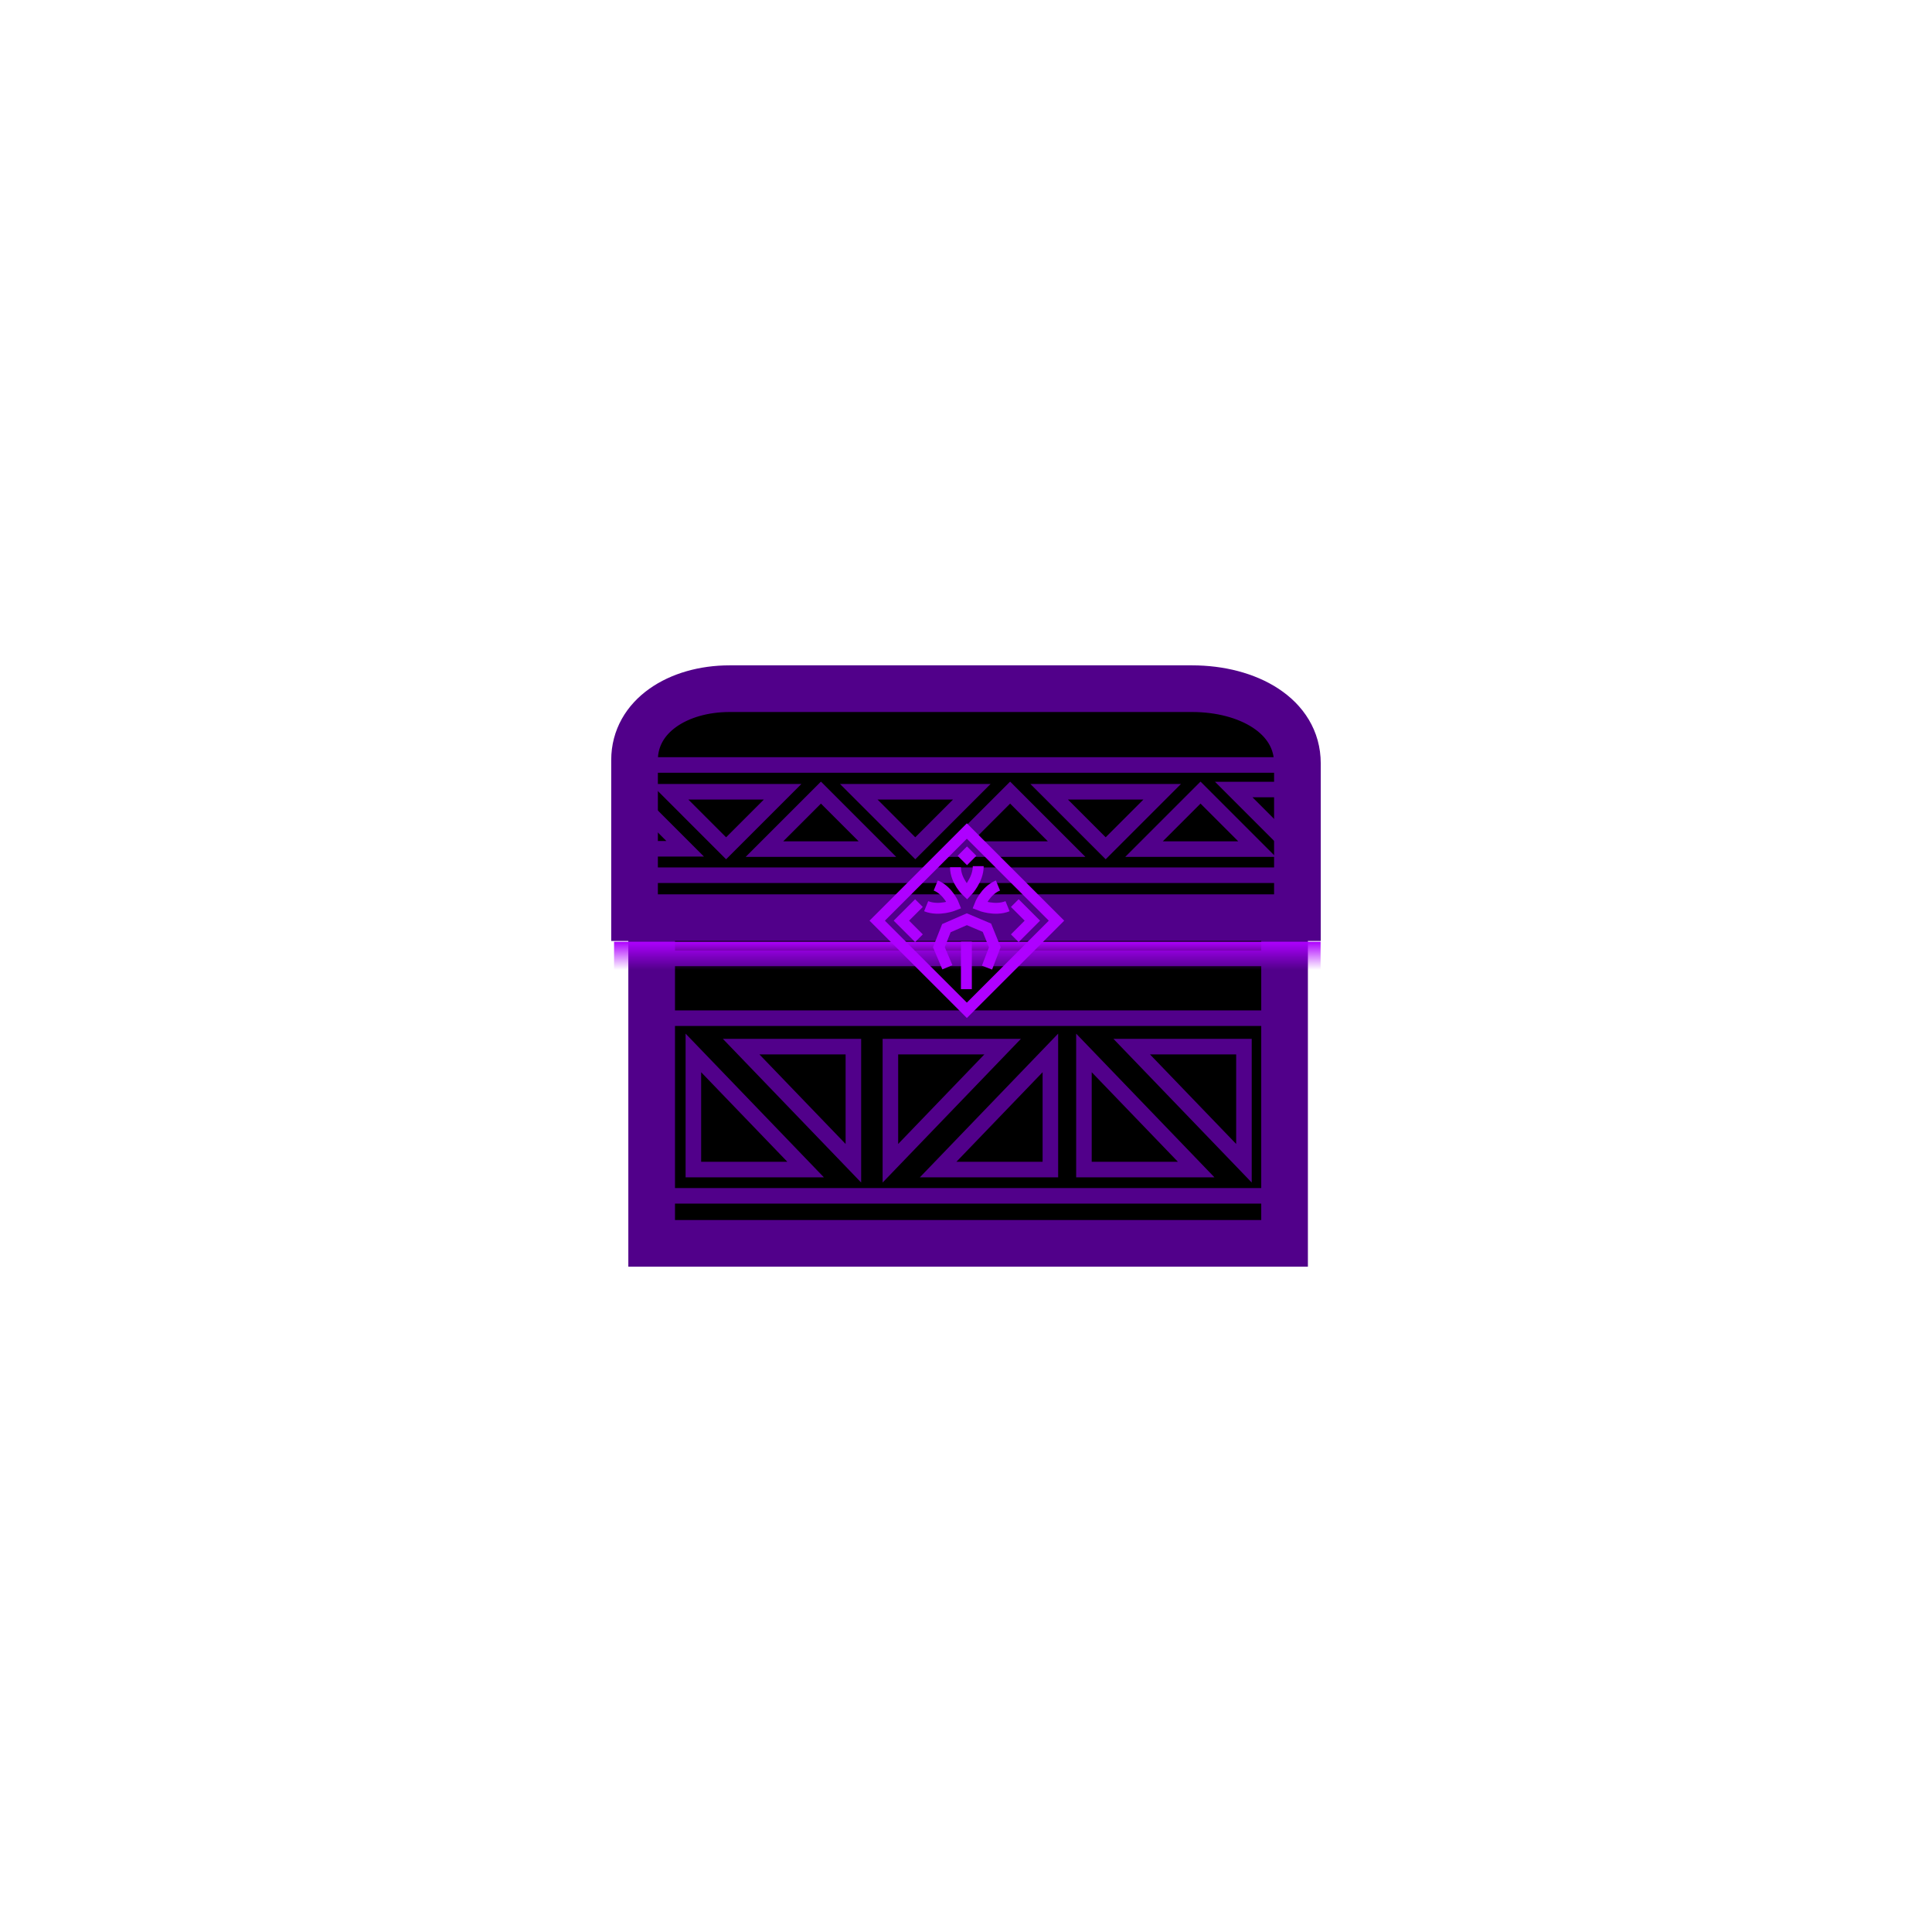 <svg version="1.1" xmlns="http://www.w3.org/2000/svg" xmlns:xlink="http://www.w3.org/1999/xlink" width="62.111" height="62.111" viewBox="0,0,62.111,62.111"><defs><linearGradient x1="240.044" y1="179.22" x2="240.044" y2="180.125" gradientUnits="userSpaceOnUse" id="color-1"><stop offset="0" stop-color="#ae00ff"/><stop offset="1" stop-color="#ae00ff" stop-opacity="0"/></linearGradient></defs><g transform="translate(-208.945,-148.944)"><g data-paper-data="{&quot;isPaintingLayer&quot;:true}" fill-rule="nonzero" stroke-linejoin="miter" stroke-miterlimit="10" stroke-dasharray="" stroke-dashoffset="0" style="mix-blend-mode: normal"><path d="M208.945,211.056v-62.111h62.111v62.111z" data-paper-data="{&quot;index&quot;:null}" fill="none" stroke="none" stroke-width="NaN" stroke-linecap="butt"/><path d="M229.895,188.916v-14.377h20.347v14.377z" fill="#000000" stroke="#51008a" stroke-width="1.5" stroke-linecap="butt"/><path d="M229.345,178.445c0,0 0,-3.709 0,-5.068c0,-1.412 1.4,-2.293 3.054,-2.293c2.453,0 10.302,0 14.87,0c1.792,0 3.386,0.872 3.386,2.402c0,1.357 0,4.959 0,4.959z" fill="#000000" stroke="#51008a" stroke-width="1.5" stroke-linecap="butt"/><path d="M230.421,187.388h19.449" fill="none" stroke="#51008a" stroke-width="0.5" stroke-linecap="round"/><path d="M231.236,186.543v-3.749l3.608,3.749z" fill="none" stroke="#51008a" stroke-width="0.5" stroke-linecap="butt"/><path d="M236.38,182.592v3.749l-3.608,-3.749z" data-paper-data="{&quot;index&quot;:null}" fill="none" stroke="#51008a" stroke-width="0.5" stroke-linecap="butt"/><path d="M241.178,182.592l-3.608,3.749v-3.749z" data-paper-data="{&quot;index&quot;:null}" fill="none" stroke="#51008a" stroke-width="0.5" stroke-linecap="butt"/><path d="M239.105,186.543l3.608,-3.749v3.749z" data-paper-data="{&quot;index&quot;:null}" fill="none" stroke="#51008a" stroke-width="0.5" stroke-linecap="butt"/><path d="M243.792,186.543v-3.749l3.608,3.749z" data-paper-data="{&quot;index&quot;:null}" fill="none" stroke="#51008a" stroke-width="0.5" stroke-linecap="butt"/><path d="M248.936,182.592v3.749l-3.608,-3.749z" data-paper-data="{&quot;index&quot;:null}" fill="none" stroke="#51008a" stroke-width="0.5" stroke-linecap="butt"/><path d="M230.372,181.678h19.449" fill="none" stroke="#51008a" stroke-width="0.5" stroke-linecap="round"/><path d="M230.246,179.754h19.449" fill="none" stroke="#51008a" stroke-width="0.5" stroke-linecap="round"/><path d="M229.394,177.081h21.323" fill="none" stroke="#51008a" stroke-width="0.5" stroke-linecap="round"/><path d="M230.471,174.398h3.634l-1.817,1.817z" fill="none" stroke="#51008a" stroke-width="0.5" stroke-linecap="butt"/><path d="M235.337,174.425l1.817,1.817h-3.634z" data-paper-data="{&quot;index&quot;:null}" fill="none" stroke="#51008a" stroke-width="0.5" stroke-linecap="butt"/><path d="M236.553,174.398h3.634l-1.817,1.817z" data-paper-data="{&quot;index&quot;:null}" fill="none" stroke="#51008a" stroke-width="0.5" stroke-linecap="butt"/><path d="M241.419,174.425l1.817,1.817h-3.634z" data-paper-data="{&quot;index&quot;:null}" fill="none" stroke="#51008a" stroke-width="0.5" stroke-linecap="butt"/><path d="M242.674,174.398h3.634l-1.817,1.817z" data-paper-data="{&quot;index&quot;:null}" fill="none" stroke="#51008a" stroke-width="0.5" stroke-linecap="butt"/><path d="M247.54,174.425l1.817,1.817h-3.634z" data-paper-data="{&quot;index&quot;:null}" fill="none" stroke="#51008a" stroke-width="0.5" stroke-linecap="butt"/><path d="M229.738,173.537h20.175" fill="none" stroke="#51008a" stroke-width="0.5" stroke-linecap="round"/><path d="M229.155,174.414l1.817,1.817h-2.206" data-paper-data="{&quot;index&quot;:null}" fill="none" stroke="#51008a" stroke-width="0.5" stroke-linecap="butt"/><path d="M250.425,176.143l-1.817,-1.817h2.206" data-paper-data="{&quot;index&quot;:null}" fill="none" stroke="#51008a" stroke-width="0.5" stroke-linecap="butt"/><g stroke="#ae00ff" stroke-linecap="butt"><path d="M240.028,175.66l2.882,2.882l-2.882,2.882l-2.882,-2.882z" data-paper-data="{&quot;index&quot;:null}" fill="none" stroke-width="0.35"/><path d="M239.402,180.04l-0.273,-0.645l0.241,-0.612l0.658,-0.287l0.645,0.273l0.254,0.626l-0.251,0.656" fill="none" stroke-width="0.35"/><path d="M239.028,177.411c0.41,0.167 0.588,0.636 0.588,0.636c0,0 -0.486,0.197 -0.896,0.03" fill="none" stroke-width="0.35"/><path d="M240.394,176.79c0.001,0.443 -0.363,0.82 -0.363,0.82c0,0 -0.367,-0.341 -0.369,-0.784" data-paper-data="{&quot;index&quot;:null}" fill="none" stroke-width="0.35"/><path d="M241.336,178.077c-0.41,0.167 -0.896,-0.03 -0.896,-0.03c0,0 0.178,-0.468 0.588,-0.636" data-paper-data="{&quot;index&quot;:null}" fill="none" stroke-width="0.35"/><path d="M238.488,179.107l-0.565,-0.565l0.565,-0.565" fill="none" stroke-width="0.35"/><path d="M241.569,177.977l0.565,0.565l-0.565,0.565" data-paper-data="{&quot;index&quot;:null}" fill="none" stroke-width="0.35"/><path d="M240.013,180.744v-1.527" fill="none" stroke-width="0.35"/><path d="M240.033,176.758l-0.301,-0.301l0.301,-0.301l0.301,0.301z" fill="#ae00ff" stroke-width="0"/></g><path d="M228.686,180.125v-0.905h22.714v0.905z" fill="url(#color-1)" stroke="none" stroke-width="0" stroke-linecap="butt"/></g></g></svg>